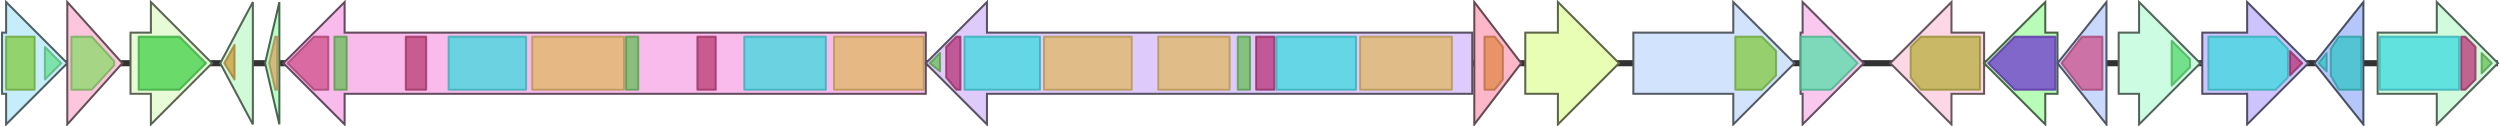 <svg version="1.1" baseProfile="full" xmlns="http://www.w3.org/2000/svg" width="1226" height="62">
	<line x1="1" y1="31" x2="1225" y2="31" style="stroke:rgb(50,50,50); stroke-width:3 "/>
	<g>
		<title>trsM</title>
		<polygon class="trsM" points="801,16 850,16 850,1 880,31 850,61 850,46 801,46" fill="rgb(210,228,253)" fill-opacity="1.0" stroke="rgb(84,91,101)" stroke-width="1" />
		<g>
			<title>PF00005</title>
			<polygon class="PF00005" points="851,18 864,18 871,25 871,37 864,44 851,44" stroke-linejoin="round" width="20" height="26" fill="rgb(129,201,63)" stroke="rgb(103,160,50)" stroke-width="1" opacity="0.75" />
		</g>
	</g>
	<g>
		<title>trsN</title>
		<polygon class="trsN" points="883,16 884,16 884,1 914,31 884,61 884,46 883,46" fill="rgb(250,199,238)" fill-opacity="1.0" stroke="rgb(100,79,95)" stroke-width="1" />
		<g>
			<title>PF07992</title>
			<polygon class="PF07992" points="883,18 898,18 911,31 898,44 883,44" stroke-linejoin="round" width="29" height="26" fill="rgb(83,223,167)" stroke="rgb(66,178,133)" stroke-width="1" opacity="0.75" />
		</g>
	</g>
	<g>
		<title>trsO</title>
		<polygon class="trsO" points="973,16 957,16 957,1 927,31 957,61 957,46 973,46" fill="rgb(254,215,230)" fill-opacity="1.0" stroke="rgb(101,86,92)" stroke-width="1" />
		<g>
			<title>PF01494</title>
			<polygon class="PF01494" points="937,23 942,18 971,18 971,44 942,44 937,38" stroke-linejoin="round" width="34" height="26" fill="rgb(182,175,59)" stroke="rgb(145,140,47)" stroke-width="1" opacity="0.75" />
		</g>
	</g>
	<g>
		<title>trsP</title>
		<polygon class="trsP" points="1009,16 1003,16 1003,1 973,31 1003,61 1003,46 1009,46" fill="rgb(184,252,183)" fill-opacity="1.0" stroke="rgb(73,100,73)" stroke-width="1" />
		<g>
			<title>PF00180</title>
			<polygon class="PF00180" points="975,31 988,18 1008,18 1008,44 988,44" stroke-linejoin="round" width="33" height="26" fill="rgb(109,54,206)" stroke="rgb(87,43,164)" stroke-width="1" opacity="0.75" />
		</g>
	</g>
	<g>
		<title>trsQ</title>
		<polygon class="trsQ" points="1033,16 1033,16 1033,1 1009,31 1033,61 1033,46 1033,46" fill="rgb(200,217,253)" fill-opacity="1.0" stroke="rgb(80,86,101)" stroke-width="1" />
		<g>
			<title>PF00975</title>
			<polygon class="PF00975" points="1011,31 1021,18 1031,18 1031,44 1021,44" stroke-linejoin="round" width="22" height="26" fill="rgb(207,80,138)" stroke="rgb(165,63,110)" stroke-width="1" opacity="0.75" />
		</g>
	</g>
	<g>
		<title>trsB</title>
		<polygon class="trsB" points="1039,16 1049,16 1049,1 1079,31 1049,61 1049,46 1039,46" fill="rgb(204,253,227)" fill-opacity="1.0" stroke="rgb(81,101,90)" stroke-width="1" />
		<g>
			<title>PF00067</title>
			<polygon class="PF00067" points="1065,20 1074,29 1074,33 1065,42" stroke-linejoin="round" width="9" height="26" fill="rgb(85,216,107)" stroke="rgb(68,172,85)" stroke-width="1" opacity="0.75" />
		</g>
	</g>
	<g>
		<title>trsA</title>
		<polygon class="trsA" points="1080,16 1102,16 1102,1 1132,31 1102,61 1102,46 1080,46" fill="rgb(205,195,253)" fill-opacity="1.0" stroke="rgb(82,78,101)" stroke-width="1" />
		<g>
			<title>PF00501</title>
			<polygon class="PF00501" points="1083,18 1116,18 1122,24 1122,38 1116,44 1083,44" stroke-linejoin="round" width="39" height="26" fill="rgb(60,217,223)" stroke="rgb(48,173,178)" stroke-width="1" opacity="0.75" />
		</g>
		<g>
			<title>PF13193</title>
			<polygon class="PF13193" points="1123,25 1129,31 1123,37" stroke-linejoin="round" width="7" height="26" fill="rgb(182,50,118)" stroke="rgb(145,39,94)" stroke-width="1" opacity="0.75" />
		</g>
	</g>
	<g>
		<title>trsC</title>
		<polygon class="trsC" points="1159,16 1159,16 1159,1 1135,31 1159,61 1159,46 1159,46" fill="rgb(181,199,250)" fill-opacity="1.0" stroke="rgb(72,79,100)" stroke-width="1" />
		<g>
			<title>PF03301</title>
			<polygon class="PF03301" points="1137,31 1141,26 1141,35" stroke-linejoin="round" width="6" height="26" fill="rgb(50,195,197)" stroke="rgb(40,155,157)" stroke-width="1" opacity="0.75" />
		</g>
		<g>
			<title>PF03301</title>
			<polygon class="PF03301" points="1143,24 1147,18 1158,18 1158,44 1147,44 1143,37" stroke-linejoin="round" width="15" height="26" fill="rgb(50,195,197)" stroke="rgb(40,155,157)" stroke-width="1" opacity="0.75" />
		</g>
	</g>
	<g>
		<title>trsR</title>
		<polygon class="trsR" points="1166,16 1195,16 1195,1 1225,31 1195,61 1195,46 1166,46" fill="rgb(208,251,220)" fill-opacity="1.0" stroke="rgb(83,100,88)" stroke-width="1" />
		<g>
			<title>PF00501</title>
			<rect class="PF00501" x="1167" y="18" stroke-linejoin="round" width="39" height="26" fill="rgb(60,217,223)" stroke="rgb(48,173,178)" stroke-width="1" opacity="0.75" />
		</g>
		<g>
			<title>PF13193</title>
			<polygon class="PF13193" points="1207,18 1209,18 1214,23 1214,39 1209,44 1207,44" stroke-linejoin="round" width="7" height="26" fill="rgb(182,50,118)" stroke="rgb(145,39,94)" stroke-width="1" opacity="0.75" />
		</g>
		<g>
			<title>PF00550</title>
			<polygon class="PF00550" points="1217,26 1222,31 1217,36" stroke-linejoin="round" width="6" height="26" fill="rgb(103,191,88)" stroke="rgb(82,152,70)" stroke-width="1" opacity="0.75" />
		</g>
	</g>
	<g>
		<title>trsD</title>
		<polygon class="trsD" points="1,16 3,16 3,1 33,31 3,61 3,46 1,46" fill="rgb(198,238,250)" fill-opacity="1.0" stroke="rgb(79,95,100)" stroke-width="1" />
		<g>
			<title>PF00005</title>
			<rect class="PF00005" x="3" y="18" stroke-linejoin="round" width="14" height="26" fill="rgb(129,201,63)" stroke="rgb(103,160,50)" stroke-width="1" opacity="0.75" />
		</g>
		<g>
			<title>PF13732</title>
			<polygon class="PF13732" points="22,23 30,31 22,39" stroke-linejoin="round" width="9" height="26" fill="rgb(100,223,143)" stroke="rgb(80,178,114)" stroke-width="1" opacity="0.75" />
		</g>
	</g>
	<g>
		<title>trsE</title>
		<polygon class="trsE" points="33,16 33,16 33,1 60,31 33,61 33,46 33,46" fill="rgb(253,198,221)" fill-opacity="1.0" stroke="rgb(101,79,88)" stroke-width="1" />
		<g>
			<title>PF01061</title>
			<polygon class="PF01061" points="35,18 45,18 56,30 56,32 45,44 35,44" stroke-linejoin="round" width="21" height="26" fill="rgb(139,217,106)" stroke="rgb(111,173,84)" stroke-width="1" opacity="0.75" />
		</g>
	</g>
	<g>
		<title>trsF</title>
		<polygon class="trsF" points="64,16 74,16 74,1 104,31 74,61 74,46 64,46" fill="rgb(231,252,214)" fill-opacity="1.0" stroke="rgb(92,100,85)" stroke-width="1" />
		<g>
			<title>PF05139</title>
			<polygon class="PF05139" points="68,18 88,18 101,31 101,31 88,44 68,44" stroke-linejoin="round" width="33" height="26" fill="rgb(64,208,71)" stroke="rgb(51,166,56)" stroke-width="1" opacity="0.75" />
		</g>
	</g>
	<g>
		<title>trsG</title>
		<polygon class="trsG" points="124,16 124,16 124,1 108,31 124,61 124,46 124,46" fill="rgb(209,250,215)" fill-opacity="1.0" stroke="rgb(83,100,86)" stroke-width="1" />
		<g>
			<title>PF00486</title>
			<polygon class="PF00486" points="110,31 115,22 115,39" stroke-linejoin="round" width="7" height="26" fill="rgb(204,153,57)" stroke="rgb(163,122,45)" stroke-width="1" opacity="0.75" />
		</g>
	</g>
	<g>
		<title>trsH</title>
		<polygon class="trsH" points="137,16 137,16 137,1 130,31 137,61 137,46 137,46" fill="rgb(183,254,198)" fill-opacity="1.0" stroke="rgb(73,101,79)" stroke-width="1" />
		<g>
			<title>PF03621</title>
			<polygon class="PF03621" points="132,31 135,18 136,18 136,44 135,44" stroke-linejoin="round" width="5" height="26" fill="rgb(212,165,97)" stroke="rgb(169,132,77)" stroke-width="1" opacity="0.75" />
		</g>
	</g>
	<g>
		<title>trsI</title>
		<polygon class="trsI" points="454,16 169,16 169,1 139,31 169,61 169,46 454,46" fill="rgb(249,187,236)" fill-opacity="1.0" stroke="rgb(99,74,94)" stroke-width="1" />
		<g>
			<title>PF00975</title>
			<polygon class="PF00975" points="141,31 154,18 161,18 161,44 154,44" stroke-linejoin="round" width="22" height="26" fill="rgb(207,80,138)" stroke="rgb(165,63,110)" stroke-width="1" opacity="0.75" />
		</g>
		<g>
			<title>PF00550</title>
			<rect class="PF00550" x="164" y="18" stroke-linejoin="round" width="6" height="26" fill="rgb(103,191,88)" stroke="rgb(82,152,70)" stroke-width="1" opacity="0.75" />
		</g>
		<g>
			<title>PF08242</title>
			<rect class="PF08242" x="199" y="18" stroke-linejoin="round" width="10" height="26" fill="rgb(187,59,115)" stroke="rgb(149,47,92)" stroke-width="1" opacity="0.75" />
		</g>
		<g>
			<title>PF00501</title>
			<rect class="PF00501" x="220" y="18" stroke-linejoin="round" width="38" height="26" fill="rgb(60,217,223)" stroke="rgb(48,173,178)" stroke-width="1" opacity="0.75" />
		</g>
		<g>
			<title>PF00668</title>
			<rect class="PF00668" x="261" y="18" stroke-linejoin="round" width="45" height="26" fill="rgb(224,184,98)" stroke="rgb(179,147,78)" stroke-width="1" opacity="0.75" />
		</g>
		<g>
			<title>PF00550</title>
			<rect class="PF00550" x="307" y="18" stroke-linejoin="round" width="6" height="26" fill="rgb(103,191,88)" stroke="rgb(82,152,70)" stroke-width="1" opacity="0.75" />
		</g>
		<g>
			<title>PF08242</title>
			<rect class="PF08242" x="342" y="18" stroke-linejoin="round" width="9" height="26" fill="rgb(187,59,115)" stroke="rgb(149,47,92)" stroke-width="1" opacity="0.75" />
		</g>
		<g>
			<title>PF00501</title>
			<rect class="PF00501" x="365" y="18" stroke-linejoin="round" width="40" height="26" fill="rgb(60,217,223)" stroke="rgb(48,173,178)" stroke-width="1" opacity="0.75" />
		</g>
		<g>
			<title>PF00668</title>
			<rect class="PF00668" x="409" y="18" stroke-linejoin="round" width="44" height="26" fill="rgb(224,184,98)" stroke="rgb(179,147,78)" stroke-width="1" opacity="0.75" />
		</g>
	</g>
	<g>
		<title>MIPLSYAQRRMWFINRFEGPSSTYNIPLLLRFHGSLDTAALRAAFQDVLV</title>
		<polygon class="MIPLSYAQRRMWFINRFEGPSSTYNIPLLLRFHGSLDTAALRAAFQDVLV" points="722,16 484,16 484,1 454,31 484,61 484,46 722,46" fill="rgb(222,203,252)" fill-opacity="1.0" stroke="rgb(88,81,100)" stroke-width="1" />
		<g>
			<title>PF00550</title>
			<polygon class="PF00550" points="456,31 461,26 461,35" stroke-linejoin="round" width="6" height="26" fill="rgb(103,191,88)" stroke="rgb(82,152,70)" stroke-width="1" opacity="0.75" />
		</g>
		<g>
			<title>PF13193</title>
			<polygon class="PF13193" points="464,23 469,18 471,18 471,44 469,44 464,38" stroke-linejoin="round" width="7" height="26" fill="rgb(182,50,118)" stroke="rgb(145,39,94)" stroke-width="1" opacity="0.75" />
		</g>
		<g>
			<title>PF00501</title>
			<rect class="PF00501" x="473" y="18" stroke-linejoin="round" width="37" height="26" fill="rgb(60,217,223)" stroke="rgb(48,173,178)" stroke-width="1" opacity="0.75" />
		</g>
		<g>
			<title>PF00668</title>
			<rect class="PF00668" x="512" y="18" stroke-linejoin="round" width="43" height="26" fill="rgb(224,184,98)" stroke="rgb(179,147,78)" stroke-width="1" opacity="0.75" />
		</g>
		<g>
			<title>PF00668</title>
			<rect class="PF00668" x="568" y="18" stroke-linejoin="round" width="35" height="26" fill="rgb(224,184,98)" stroke="rgb(179,147,78)" stroke-width="1" opacity="0.75" />
		</g>
		<g>
			<title>PF00550</title>
			<rect class="PF00550" x="607" y="18" stroke-linejoin="round" width="6" height="26" fill="rgb(103,191,88)" stroke="rgb(82,152,70)" stroke-width="1" opacity="0.75" />
		</g>
		<g>
			<title>PF13193</title>
			<rect class="PF13193" x="616" y="18" stroke-linejoin="round" width="9" height="26" fill="rgb(182,50,118)" stroke="rgb(145,39,94)" stroke-width="1" opacity="0.75" />
		</g>
		<g>
			<title>PF00501</title>
			<rect class="PF00501" x="626" y="18" stroke-linejoin="round" width="39" height="26" fill="rgb(60,217,223)" stroke="rgb(48,173,178)" stroke-width="1" opacity="0.75" />
		</g>
		<g>
			<title>PF00668</title>
			<rect class="PF00668" x="667" y="18" stroke-linejoin="round" width="45" height="26" fill="rgb(224,184,98)" stroke="rgb(179,147,78)" stroke-width="1" opacity="0.75" />
		</g>
	</g>
	<g>
		<title>trsK</title>
		<polygon class="trsK" points="723,16 723,16 723,1 746,31 723,61 723,46 723,46" fill="rgb(252,183,200)" fill-opacity="1.0" stroke="rgb(100,73,80)" stroke-width="1" />
		<g>
			<title>PF13649</title>
			<polygon class="PF13649" points="728,18 733,18 737,23 737,39 733,44 728,44" stroke-linejoin="round" width="9" height="26" fill="rgb(227,135,74)" stroke="rgb(181,108,59)" stroke-width="1" opacity="0.75" />
		</g>
	</g>
	<g>
		<title>trsL</title>
		<polygon class="trsL" points="748,16 764,16 764,1 794,31 764,61 764,46 748,46" fill="rgb(232,254,181)" fill-opacity="1.0" stroke="rgb(92,101,72)" stroke-width="1" />
	</g>
</svg>
